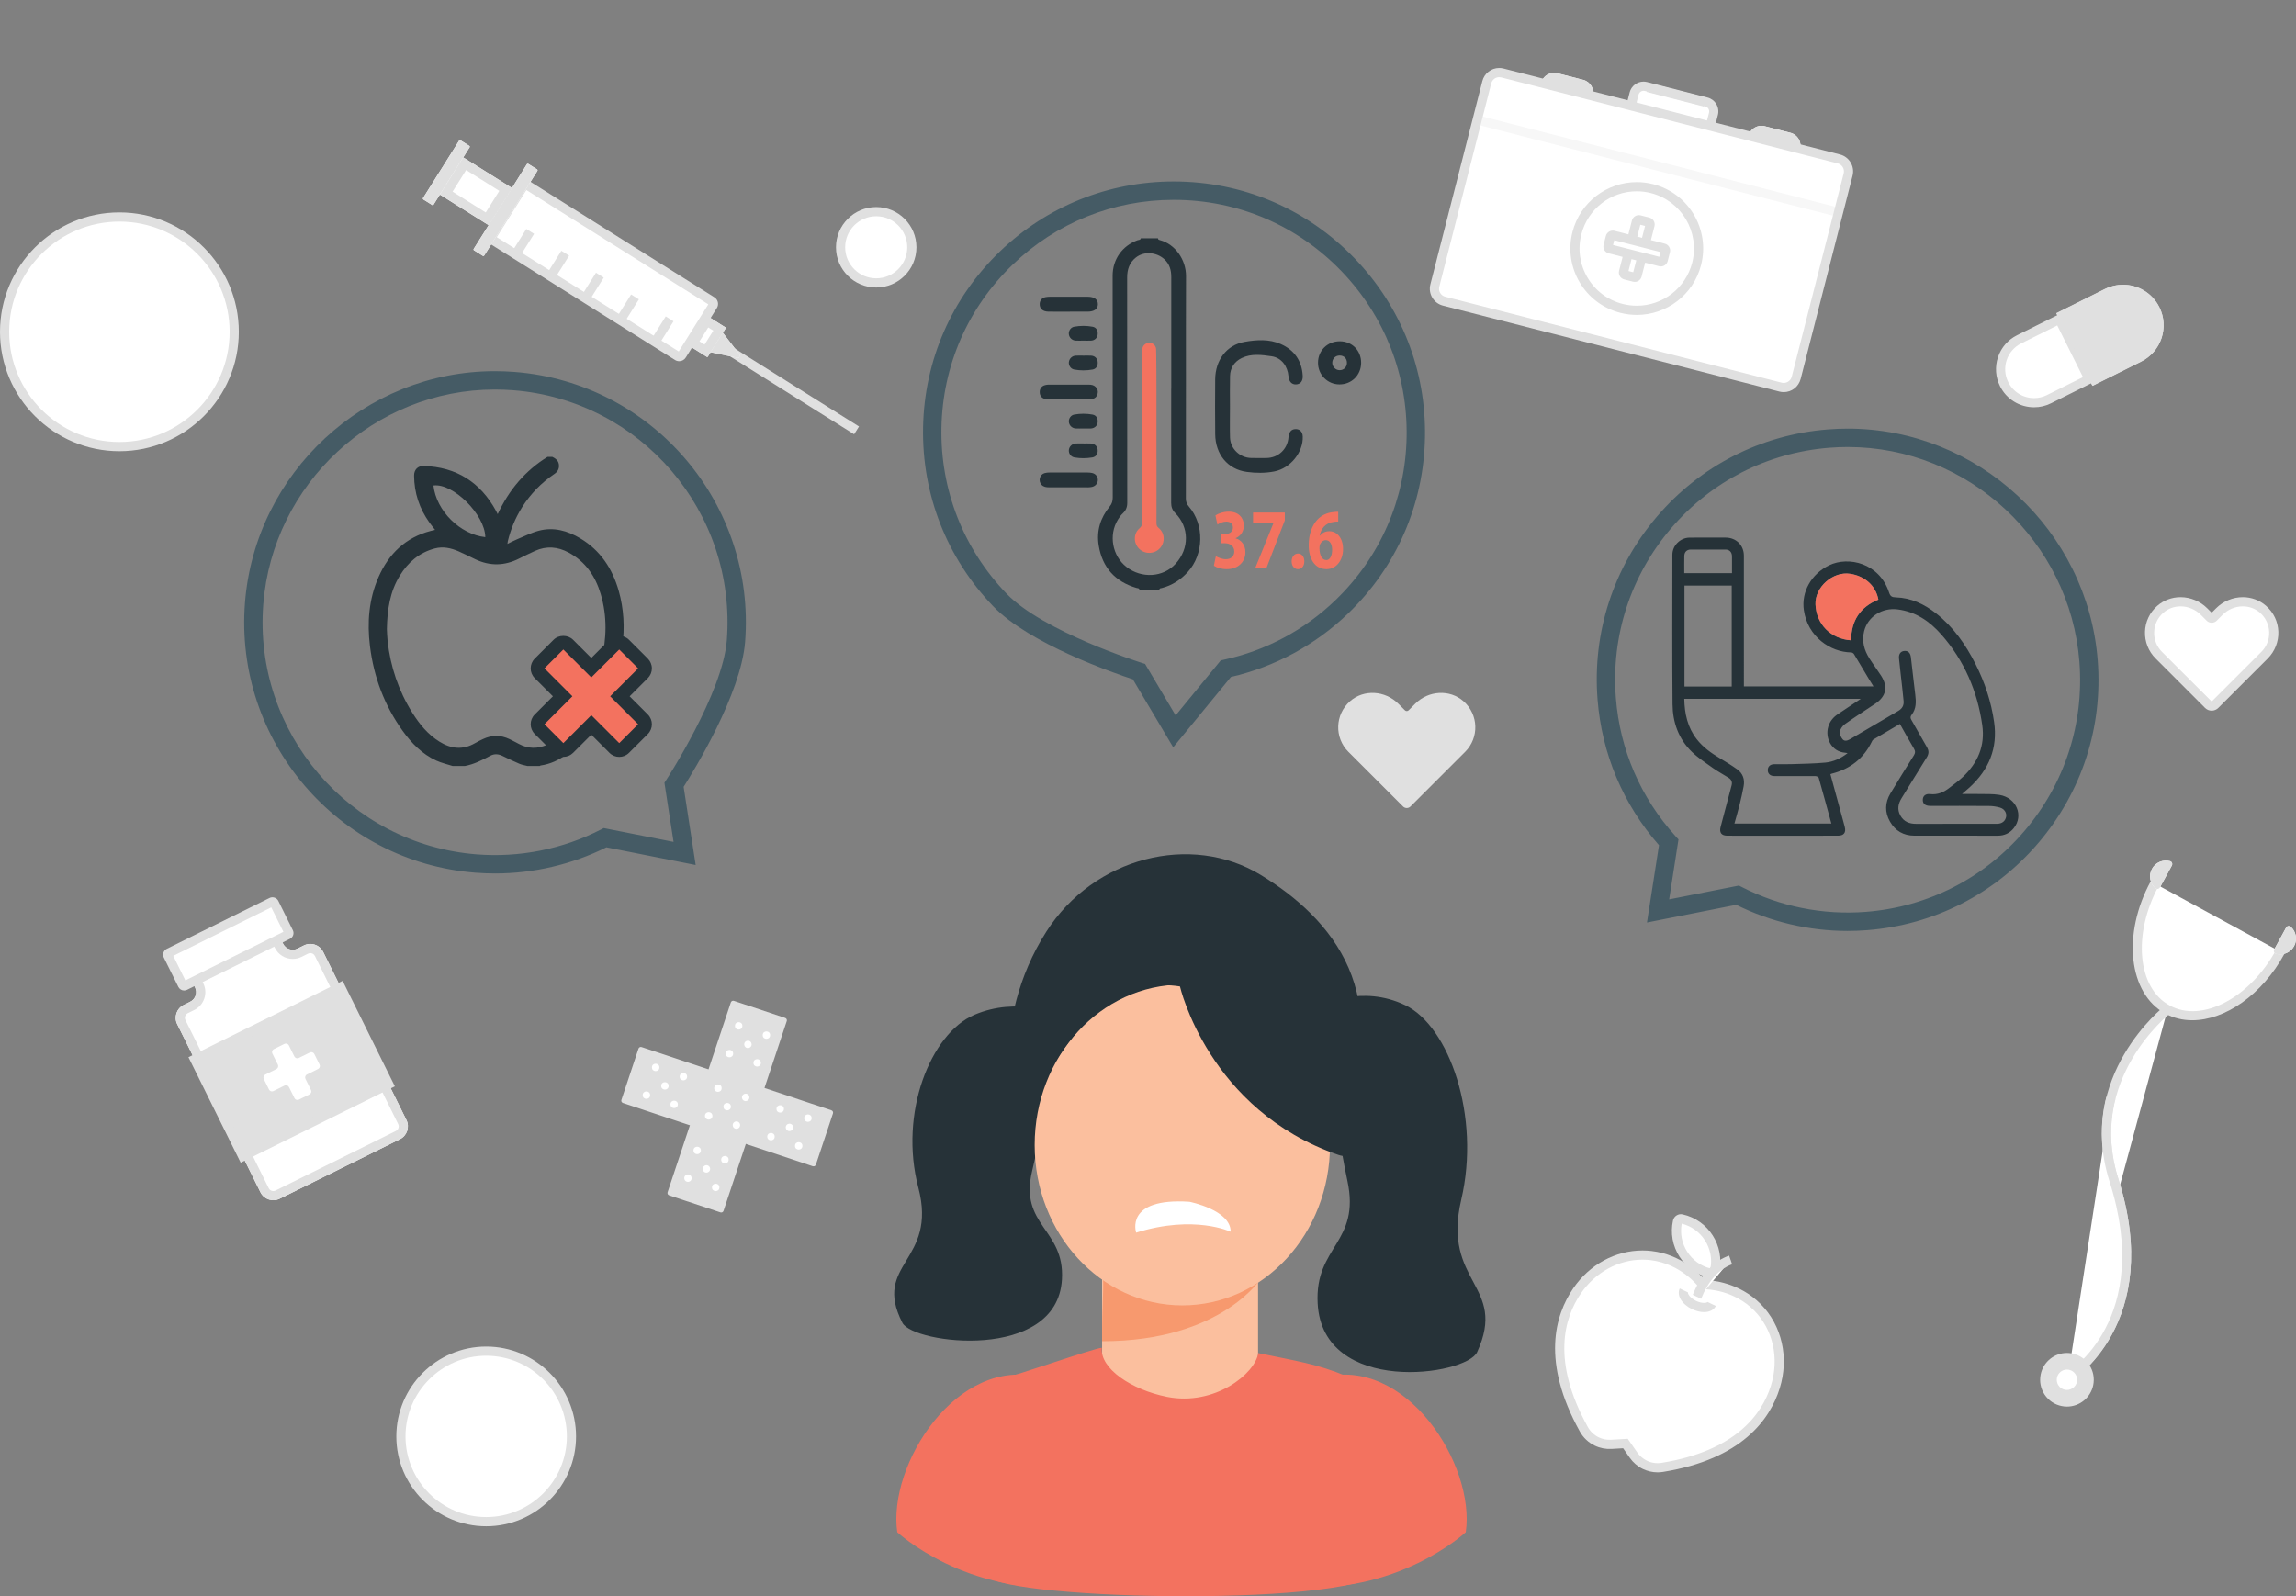 <?xml version="1.0" encoding="utf-8"?>
<!-- Generator: Adobe Illustrator 16.0.3, SVG Export Plug-In . SVG Version: 6.00 Build 0)  -->
<!DOCTYPE svg PUBLIC "-//W3C//DTD SVG 1.1//EN" "http://www.w3.org/Graphics/SVG/1.1/DTD/svg11.dtd">
<svg version="1.1" id="Layer_1" xmlns="http://www.w3.org/2000/svg" xmlns:xlink="http://www.w3.org/1999/xlink" x="0px" y="0px"
	 width="550px" height="382.418px" viewBox="-25 0 550 382.418" enable-background="new -25 0 550 382.418" xml:space="preserve">
<rect x="-25" y="0" width="550" height="382.418" fill="#808080" stroke="none"/>
<g>
	<path fill="#E0E0E0" d="M314.029,168.573l-1.595,1.593c-0.248,0.248-0.646,0.248-0.894,0l-1.593-1.593
		c-3.13-3.129-8.222-3.5-11.543-0.58c-3.642,3.199-3.778,8.752-0.402,12.122l2.238,2.241l10.853,10.852
		c0.495,0.495,1.297,0.495,1.789,0l10.852-10.852l2.241-2.241c3.372-3.37,3.239-8.923-0.403-12.122
		C322.247,165.073,317.156,165.444,314.029,168.573z"/>
	<g>
		<circle fill="#FFFFFF" cx="91.463" cy="344.126" r="20.427"/>
		<path fill="#E0E0E0" d="M91.464,365.651c-11.87,0-21.526-9.654-21.526-21.524s9.656-21.526,21.526-21.526
			s21.526,9.655,21.526,21.525S103.333,365.651,91.464,365.651z M91.464,324.8c-10.657,0-19.327,8.67-19.327,19.326
			c0,10.654,8.67,19.325,19.327,19.325s19.326-8.671,19.326-19.325C110.791,333.47,102.122,324.8,91.464,324.8z"/>
	</g>
	<g>
		<circle fill="#FFFFFF" cx="184.892" cy="59.241" r="8.536"/>
		<path fill="#E0E0E0" d="M184.892,68.878c-5.313,0-9.636-4.323-9.636-9.637c0-5.313,4.323-9.636,9.636-9.636
			c5.313,0,9.636,4.323,9.636,9.636C194.528,64.555,190.205,68.878,184.892,68.878z M184.892,51.805
			c-4.101,0-7.436,3.335-7.436,7.436c0,4.102,3.336,7.437,7.436,7.437c4.101,0,7.437-3.335,7.437-7.437
			C192.328,55.142,188.992,51.805,184.892,51.805z"/>
	</g>
	<g>
		<circle fill="#FFFFFF" cx="3.604" cy="79.49" r="27.504"/>
		<path fill="#E0E0E0" d="M3.605,108.096C-12.167,108.096-25,95.263-25,79.49c0-15.771,12.833-28.604,28.604-28.604
			S32.207,63.718,32.207,79.49C32.208,95.263,19.377,108.096,3.605,108.096z M3.605,53.087c-14.56,0-26.405,11.844-26.405,26.403
			c0,14.56,11.846,26.404,26.405,26.404S30.007,94.049,30.007,79.49C30.007,64.931,18.164,53.087,3.605,53.087z"/>
	</g>
	<g>
		<g>
			<path fill="#E0E0E0" d="M134.922,285.622l15.146-45.465c0.104-0.309,0.438-0.479,0.745-0.375l12.283,4.093
				c0.308,0.103,0.476,0.437,0.372,0.746l-15.147,45.466c-0.102,0.309-0.436,0.477-0.743,0.371l-12.283-4.089
				C134.986,286.265,134.818,285.933,134.922,285.622z"/>
			<g>
				<circle fill="#FFFFFF" cx="158.593" cy="247.989" r="0.889"/>
				<circle fill="#FFFFFF" cx="156.38" cy="254.631" r="0.889"/>
				<circle fill="#FFFFFF" cx="151.949" cy="245.775" r="0.887"/>
				<circle fill="#FFFFFF" cx="149.736" cy="252.418" r="0.888"/>
				<path fill="#FFFFFF" d="M155.006,250.483c0.155-0.463-0.097-0.969-0.563-1.125c-0.464-0.151-0.968,0.1-1.123,0.566
					c-0.153,0.463,0.098,0.969,0.563,1.121C154.348,251.202,154.852,250.948,155.006,250.483z"/>
				<g>
					<circle fill="#FFFFFF" cx="148.654" cy="277.825" r="0.888"/>
					<circle fill="#FFFFFF" cx="146.439" cy="284.468" r="0.888"/>
					<circle fill="#FFFFFF" cx="142.01" cy="275.61" r="0.888"/>
					<path fill="#FFFFFF" d="M140.639,282.535c0.155-0.468-0.097-0.97-0.562-1.124c-0.466-0.155-0.97,0.097-1.124,0.564
						c-0.155,0.459,0.097,0.967,0.563,1.121C139.98,283.25,140.485,282.999,140.639,282.535z"/>
					<path fill="#FFFFFF" d="M145.066,280.319c0.156-0.463-0.098-0.967-0.562-1.125c-0.466-0.152-0.969,0.101-1.122,0.563
						c-0.156,0.466,0.097,0.97,0.561,1.124C144.409,281.037,144.911,280.781,145.066,280.319z"/>
				</g>
				<path fill="#E0E0E0" d="M154.465,263.188c0.155-0.467-0.097-0.971-0.562-1.125c-0.466-0.156-0.97,0.1-1.123,0.563
					c-0.153,0.462,0.098,0.97,0.563,1.123C153.806,263.903,154.311,263.653,154.465,263.188z"/>
				<path fill="#E0E0E0" d="M152.253,269.831c0.154-0.465-0.098-0.971-0.563-1.126c-0.465-0.153-0.968,0.101-1.123,0.565
					c-0.153,0.461,0.098,0.965,0.563,1.119C151.594,270.544,152.098,270.294,152.253,269.831z"/>
				<circle fill="#E0E0E0" cx="146.979" cy="260.694" r="0.889"/>
				<circle fill="#E0E0E0" cx="144.766" cy="267.336" r="0.888"/>
				<circle fill="#E0E0E0" cx="149.194" cy="265.12" r="0.887"/>
			</g>
		</g>
		<g>
			<g>
				<path fill="#E0E0E0" d="M169.695,279.394l-45.464-15.147c-0.311-0.101-0.477-0.435-0.373-0.744l4.092-12.278
					c0.104-0.313,0.437-0.477,0.747-0.373l45.465,15.146c0.309,0.106,0.476,0.438,0.373,0.746l-4.091,12.28
					C170.338,279.331,170.003,279.496,169.695,279.394z"/>
			</g>
			<path fill="#E0E0E0" d="M153.52,272.231l-12.05-4.014c-0.098-0.031-0.152-0.138-0.12-0.234l3.283-9.853
				c0.032-0.1,0.138-0.155,0.235-0.12l12.051,4.014c0.098,0.031,0.15,0.139,0.119,0.236l-3.282,9.854
				C153.723,272.212,153.617,272.265,153.52,272.231z"/>
			<g>
				<circle fill="#FFFFFF" cx="132.063" cy="255.723" r="0.89"/>
				<circle fill="#FFFFFF" cx="138.706" cy="257.937" r="0.888"/>
				<circle fill="#FFFFFF" cx="129.849" cy="262.365" r="0.889"/>
				<circle fill="#FFFFFF" cx="136.492" cy="264.579" r="0.888"/>
				<circle fill="#FFFFFF" cx="134.277" cy="260.15" r="0.889"/>
				<g>
					<circle fill="#FFFFFF" cx="161.897" cy="265.663" r="0.888"/>
					<circle fill="#FFFFFF" cx="168.541" cy="267.876" r="0.889"/>
					<circle fill="#FFFFFF" cx="159.685" cy="272.305" r="0.889"/>
					<circle fill="#FFFFFF" cx="166.328" cy="274.519" r="0.889"/>
					<path fill="#FFFFFF" d="M164.394,269.247c-0.465-0.153-0.97,0.097-1.125,0.563c-0.155,0.469,0.1,0.972,0.563,1.125
						c0.464,0.15,0.968-0.097,1.123-0.563C165.11,269.907,164.858,269.401,164.394,269.247z"/>
				</g>
				<circle fill="#FFFFFF" cx="146.981" cy="260.693" r="0.888"/>
				<path fill="#FFFFFF" d="M153.904,262.063c-0.466-0.156-0.97,0.1-1.125,0.563c-0.154,0.462,0.099,0.97,0.563,1.123
					c0.463,0.153,0.968-0.097,1.123-0.562C154.62,262.722,154.368,262.218,153.904,262.063z"/>
				<circle fill="#FFFFFF" cx="144.766" cy="267.335" r="0.889"/>
				<path fill="#FFFFFF" d="M151.689,268.705c-0.465-0.153-0.968,0.101-1.123,0.565c-0.155,0.461,0.098,0.967,0.563,1.119
					c0.464,0.157,0.968-0.094,1.123-0.559S152.156,268.86,151.689,268.705z"/>
				<circle fill="#FFFFFF" cx="149.194" cy="265.12" r="0.889"/>
			</g>
		</g>
	</g>
	<g>
		<g>
			<line fill="none" x1="149.789" y1="83.995" x2="180.162" y2="103.073"/>
			
				<rect x="147.039" y="92.434" transform="matrix(0.847 0.532 -0.532 0.847 75.024 -73.421)" fill="#E0E0E0" width="35.868" height="2.201"/>
		</g>
		<g>
			<path fill="#FFFFFF" d="M144.553,85.453l4.277-6.81c0.043-0.07,0.021-0.161-0.046-0.205l-4.818-3.026l-4.437,7.063l4.816,3.025
				C144.417,85.544,144.509,85.526,144.553,85.453z"/>
			<path fill="#E0E0E0" d="M144.659,78.445l1.217,0.765l-2.096,3.336l-1.217-0.764L144.659,78.445 M143.966,75.413l-4.437,7.063
				l4.816,3.025c0.025,0.015,0.053,0.023,0.081,0.023c0.048,0,0.097-0.024,0.126-0.071l4.277-6.81
				c0.043-0.07,0.021-0.161-0.046-0.205L143.966,75.413L143.966,75.413z"/>
		</g>
		<g>
			<polygon fill="#FFFFFF" points="151.927,85.777 152.322,85.145 148.155,79.719 145.229,84.378 			"/>
			<polygon fill="#E0E0E0" points="148.155,79.719 145.229,84.378 151.927,85.777 152.322,85.145 			"/>
		</g>
		<g>
			<path fill="#FFFFFF" d="M92.482,57.171l8.263-13.151l44.806,28.14c0.358,0.225,0.464,0.694,0.24,1.052l-7.449,11.864
				c-0.225,0.357-0.697,0.464-1.052,0.239L92.482,57.171z"/>
			<path fill="#E0E0E0" d="M137.694,86.533c-0.352,0-0.693-0.099-0.991-0.288L90.965,57.518l9.433-15.014l45.738,28.726
				c0.421,0.264,0.714,0.677,0.825,1.161c0.11,0.486,0.025,0.986-0.239,1.407l-7.449,11.864
				C138.93,86.206,138.34,86.533,137.694,86.533z M93.999,56.824l43.59,27.38l7.09-11.293l-43.588-27.375L93.999,56.824z"/>
		</g>
		<g>
			<path fill="#FFFFFF" d="M88.477,59.625l12.738-20.278c0.071-0.118,0.225-0.153,0.341-0.08l2.095,1.316
				c0.117,0.071,0.15,0.226,0.079,0.345L90.993,61.204c-0.073,0.117-0.228,0.152-0.344,0.081l-2.093-1.317
				C88.439,59.893,88.404,59.741,88.477,59.625z"/>
			<path fill="#E0E0E0" d="M101.424,39.23c-0.083,0-0.163,0.042-0.209,0.117L88.477,59.625c-0.074,0.116-0.038,0.269,0.079,0.343
				l2.092,1.317c0.041,0.025,0.086,0.038,0.131,0.038c0.083,0,0.165-0.042,0.213-0.117l12.737-20.276
				c0.071-0.118,0.039-0.274-0.079-0.345l-2.095-1.316C101.516,39.242,101.469,39.23,101.424,39.23L101.424,39.23z"/>
		</g>
		<g>
			<path fill="#FFFFFF" d="M76.343,47.448l8.632-13.745c0.073-0.117,0.228-0.15,0.344-0.081l2.093,1.316
				c0.115,0.074,0.151,0.228,0.08,0.344l-8.634,13.744c-0.071,0.116-0.228,0.153-0.343,0.08l-2.094-1.317
				C76.306,47.717,76.271,47.565,76.343,47.448z"/>
			<path fill="#E0E0E0" d="M85.187,33.586c-0.083,0-0.164,0.042-0.211,0.117l-8.633,13.745c-0.072,0.117-0.038,0.27,0.079,0.342
				l2.094,1.317c0.041,0.026,0.086,0.039,0.131,0.039c0.082,0,0.164-0.042,0.211-0.117l8.634-13.742
				c0.071-0.117,0.037-0.271-0.08-0.345l-2.093-1.316C85.277,33.599,85.232,33.586,85.187,33.586L85.187,33.586z"/>
		</g>
		<g>
			
				<rect x="83.749" y="38.919" transform="matrix(-0.532 0.847 -0.847 -0.532 175.138 -5.192)" fill="#FFFFFF" width="10.509" height="13.783"/>
			<path fill="#E0E0E0" d="M86.661,40.738l7.946,4.991l-3.249,5.174l-7.946-4.992L86.661,40.738 M85.968,37.704l-5.59,8.901
				l11.674,7.331l5.589-8.9L85.968,37.704L85.968,37.704z"/>
		</g>
		<g>
			<g>
				<line fill="none" x1="135.377" y1="76.379" x2="131.893" y2="81.927"/>
				
					<rect x="132.536" y="75.86" transform="matrix(0.847 0.532 -0.532 0.847 62.573 -58.962)" fill="#E0E0E0" width="2.199" height="6.55"/>
			</g>
			<g>
				<line fill="none" x1="127.035" y1="71.139" x2="123.55" y2="76.687"/>
				
					<rect x="124.196" y="70.632" transform="matrix(0.847 0.532 -0.532 0.847 58.562 -55.352)" fill="#E0E0E0" width="2.2" height="6.551"/>
			</g>
			<g>
				<line fill="none" x1="118.693" y1="65.898" x2="115.208" y2="71.448"/>
				
					<rect x="115.854" y="65.389" transform="matrix(0.847 0.532 -0.532 0.847 54.424 -51.681)" fill="#E0E0E0" width="2.199" height="6.552"/>
			</g>
			<g>
				<line fill="none" x1="110.351" y1="60.659" x2="106.866" y2="66.208"/>
				
					<rect x="107.512" y="60.16" transform="matrix(0.847 0.532 -0.532 0.847 50.413 -48.07)" fill="#E0E0E0" width="2.198" height="6.552"/>
			</g>
			<g>
				<line fill="none" x1="102.007" y1="55.42" x2="98.522" y2="60.968"/>
				
					<rect x="99.17" y="54.907" transform="matrix(0.847 0.532 -0.532 0.847 46.29 -44.411)" fill="#E0E0E0" width="2.2" height="6.551"/>
			</g>
		</g>
	</g>
	<g>
		<g>
			<g>
				<path fill="#FFFFFF" d="M42.818,226.108l-2.583-5.221l-21.097,10.445l2.585,5.221c0.63,1.271,0.11,2.812-1.161,3.438L19,240.767
					c-1.695,0.84-2.39,2.896-1.55,4.592l19.946,40.277c0.838,1.697,2.894,2.393,4.588,1.553l28.821-14.272
					c1.696-0.84,2.389-2.894,1.55-4.589L52.41,228.045c-0.841-1.696-2.896-2.392-4.591-1.551l-1.56,0.774
					C44.988,227.897,43.45,227.378,42.818,226.108z"/>
				<path fill="#E0E0E0" d="M39.239,223.835l1.609,3.252c0.813,1.635,2.45,2.648,4.276,2.648c0.727,0,1.457-0.17,2.114-0.496
					l1.56-0.773c0.172-0.083,0.353-0.126,0.54-0.126c0.369,0,0.852,0.179,1.101,0.685l19.945,40.279
					c0.146,0.295,0.167,0.625,0.063,0.937c-0.104,0.311-0.322,0.561-0.617,0.707l-28.82,14.27c-0.171,0.084-0.354,0.128-0.541,0.128
					c-0.368,0-0.849-0.181-1.099-0.686l-19.947-40.276c-0.3-0.608-0.05-1.345,0.555-1.646l1.561-0.771
					c1.142-0.564,1.993-1.542,2.401-2.748c0.407-1.207,0.32-2.5-0.245-3.64l-1.607-3.248L39.239,223.835 M40.234,220.888
					l-21.097,10.445l2.585,5.221c0.63,1.271,0.11,2.812-1.161,3.438L19,240.767c-1.695,0.84-2.39,2.896-1.55,4.592l19.946,40.277
					c0.597,1.209,1.812,1.907,3.071,1.907c0.51,0,1.029-0.114,1.518-0.354l28.821-14.272c1.696-0.84,2.389-2.894,1.55-4.589
					l-19.944-40.281c-0.599-1.208-1.813-1.906-3.072-1.906c-0.51,0-1.029,0.113-1.517,0.355l-1.561,0.773
					c-0.367,0.182-0.755,0.268-1.138,0.268c-0.946,0-1.856-0.523-2.306-1.428L40.234,220.888L40.234,220.888z"/>
			</g>
			<g>
				
					<rect x="25.353" y="243.778" transform="matrix(0.896 -0.444 0.444 0.896 -109.272 46.563)" fill="#E0E0E0" width="39.014" height="25.994"/>
				<path fill="#E0E0E0" d="M32.655,278.543l-12.509-25.265l36.932-18.288l12.51,25.266L32.655,278.543z M23.094,254.274
					l10.558,21.322l32.988-16.336l-10.559-21.322L23.094,254.274z"/>
			</g>
			<path fill="#FFFFFF" d="M49.228,252.147l-2.652,1.313c-0.394,0.192-0.87,0.032-1.063-0.358l-1.313-2.653
				c-0.195-0.394-0.672-0.554-1.065-0.36l-2.529,1.256c-0.393,0.191-0.554,0.668-0.358,1.063l1.313,2.653
				c0.194,0.392,0.034,0.867-0.358,1.062l-2.654,1.315c-0.392,0.193-0.552,0.67-0.357,1.063l1.252,2.529
				c0.195,0.393,0.67,0.553,1.063,0.356l2.654-1.313c0.393-0.193,0.868-0.032,1.063,0.358l1.315,2.653
				c0.192,0.392,0.669,0.554,1.063,0.358l2.529-1.254c0.393-0.194,0.554-0.668,0.357-1.063l-1.313-2.649
				c-0.194-0.396-0.033-0.871,0.36-1.063l2.653-1.315c0.394-0.193,0.554-0.67,0.359-1.064l-1.254-2.529
				C50.098,252.114,49.622,251.952,49.228,252.147z"/>
		</g>
		<g>
			<path fill="#FFFFFF" d="M43.96,223.942l-24.651,12.209c-0.221,0.109-0.489,0.021-0.6-0.202l-3.485-7.039
				c-0.11-0.222-0.02-0.491,0.203-0.601l24.652-12.207c0.22-0.109,0.489-0.02,0.6,0.203l3.486,7.041
				C44.273,223.565,44.185,223.836,43.96,223.942z"/>
			<path fill="#E0E0E0" d="M19.11,237.297c-0.59,0-1.121-0.328-1.385-0.856l-3.486-7.043c-0.184-0.365-0.212-0.785-0.079-1.18
				c0.132-0.393,0.41-0.711,0.78-0.895l24.65-12.206c0.75-0.366,1.705-0.042,2.074,0.7l3.485,7.041
				c0.187,0.375,0.212,0.8,0.074,1.192c-0.136,0.394-0.417,0.708-0.792,0.886l-24.636,12.201
				C19.587,237.24,19.349,237.297,19.11,237.297z M16.5,229.004l2.905,5.871l23.482-11.627l-2.906-5.871L16.5,229.004z"/>
		</g>
	</g>
	<g>
		<g>
			<g>
				<path fill="#FFFFFF" d="M521.242,228.013c-6.615,12.168-18.713,18.368-27.019,13.855c-8.306-4.516-9.678-18.04-3.063-30.209"/>
				<path fill="#E0E0E0" d="M500.15,244.426c-2.276,0-4.465-0.513-6.451-1.591c-8.822-4.8-10.396-19.021-3.503-31.701l1.935,1.051
					c-6.314,11.616-5.14,24.498,2.62,28.717c7.762,4.223,19.213-1.801,25.525-13.414l1.935,1.052
					C516.867,238.364,507.985,244.426,500.15,244.426z"/>
			</g>
			<g>
				<g>
					<path fill="#FFFFFF" d="M495.264,207.353c0.223-0.414-0.003-0.931-0.454-1.047c-1.653-0.439-3.451,0.286-4.305,1.854
						c-0.852,1.567-0.483,3.47,0.777,4.618c0.35,0.315,0.905,0.229,1.129-0.187L495.264,207.353z"/>
					<path fill="#E0E0E0" d="M493.84,206.179c-1.346,0-2.646,0.717-3.335,1.981c-0.852,1.567-0.483,3.47,0.777,4.618
						c0.144,0.13,0.318,0.19,0.492,0.19c0.254,0,0.504-0.131,0.637-0.377l2.853-5.239c0.223-0.416-0.003-0.932-0.454-1.049
						C494.489,206.22,494.163,206.179,493.84,206.179L493.84,206.179z"/>
				</g>
				<g>
					<path fill="#FFFFFF" d="M522.632,222.231c0.223-0.414,0.775-0.502,1.126-0.186c1.264,1.146,1.634,3.053,0.78,4.619
						c-0.853,1.568-2.65,2.294-4.301,1.857c-0.455-0.123-0.683-0.637-0.458-1.051L522.632,222.231z"/>
					<path fill="#E0E0E0" d="M523.266,221.856c-0.253,0-0.502,0.129-0.634,0.375l-2.853,5.242c-0.225,0.416,0.003,0.928,0.458,1.051
						c0.318,0.082,0.644,0.123,0.965,0.123c1.347,0,2.647-0.715,3.337-1.981c0.853-1.567,0.481-3.474-0.781-4.619
						C523.615,221.916,523.439,221.856,523.266,221.856L523.266,221.856z"/>
				</g>
			</g>
		</g>
		<g>
			<g>
				<path fill="#FFFFFF" d="M494.225,241.868c0,0-20.769,15.945-12.836,40.876c10.922,34.313-11.051,47.356-11.051,47.356"/>
				<path fill="#E0E0E0" d="M470.9,331.046l-1.125-1.893c0.865-0.519,21.074-13.06,10.566-46.076
					c-8.073-25.372,12.998-41.918,13.213-42.082l1.341,1.744c-0.201,0.154-20.054,15.792-12.457,39.67
					C493.495,317.156,471.127,330.91,470.9,331.046z"/>
			</g>
			<g>
				<path fill="#FFFFFF" d="M480.635,263.044c-1.422,5.646-1.605,12.273,0.756,19.7c10.921,34.313-11.052,47.356-11.052,47.356"/>
				<path fill="#E0E0E0" d="M470.9,331.046l-1.125-1.893c0.865-0.519,21.074-13.06,10.566-46.076
					c-2.181-6.855-2.44-13.688-0.773-20.303l2.132,0.537c-1.563,6.211-1.314,12.638,0.737,19.098
					C493.495,317.156,471.127,330.91,470.9,331.046z"/>
			</g>
			<g>
				<g>
					<circle fill="#FFFFFF" cx="470.131" cy="330.555" r="5.323"/>
					<path fill="#E0E0E0" d="M470.138,336.981c-0.431,0-0.862-0.045-1.286-0.131c-1.681-0.344-3.129-1.317-4.076-2.748
						c-0.946-1.431-1.281-3.146-0.938-4.826c0.604-2.98,3.25-5.146,6.29-5.146c0.429,0,0.859,0.043,1.284,0.129
						c1.681,0.345,3.129,1.318,4.075,2.748c0.946,1.431,1.28,3.146,0.938,4.828C475.821,334.817,473.177,336.981,470.138,336.981z
						 M470.127,326.331c-1.997,0-3.736,1.422-4.136,3.383c-0.225,1.104-0.007,2.23,0.617,3.174c0.622,0.938,1.575,1.581,2.683,1.807
						c2.264,0.469,4.523-1.06,4.977-3.297c0.226-1.106,0.008-2.233-0.615-3.174c-0.622-0.939-1.574-1.582-2.68-1.808
						C470.694,326.36,470.407,326.331,470.127,326.331z"/>
				</g>
				<g>
					<path fill="#FFFFFF" d="M473.602,331.263c-0.39,1.916-2.261,3.152-4.18,2.766c-1.913-0.391-3.151-2.262-2.764-4.18
						c0.393-1.914,2.26-3.152,4.178-2.763C472.753,327.474,473.99,329.345,473.602,331.263z"/>
					<path fill="#E0E0E0" d="M470.131,335.198c-0.31,0-0.621-0.031-0.927-0.092c-2.508-0.514-4.134-2.971-3.622-5.479
						c0.438-2.154,2.352-3.716,4.545-3.716c0.311,0,0.621,0.032,0.929,0.095c2.508,0.508,4.133,2.962,3.625,5.473
						C474.241,333.636,472.328,335.198,470.131,335.198z M470.127,328.114c-1.152,0-2.157,0.822-2.39,1.955
						c-0.268,1.318,0.585,2.611,1.904,2.881c1.325,0.261,2.617-0.618,2.881-1.908c0.269-1.318-0.588-2.609-1.906-2.878
						C470.452,328.13,470.288,328.114,470.127,328.114z"/>
				</g>
			</g>
		</g>
	</g>
	<g>
		<path fill="#FFFFFF" d="M506.644,146.497l-1.442,1.444c-0.225,0.223-0.586,0.223-0.808,0l-1.445-1.444
			c-2.832-2.834-7.447-3.171-10.457-0.525c-3.3,2.897-3.422,7.929-0.362,10.982l2.025,2.029l9.833,9.833
			c0.447,0.449,1.171,0.449,1.62,0l9.831-9.833l2.031-2.029c3.056-3.056,2.936-8.086-0.363-10.982
			C514.095,143.326,509.479,143.661,506.644,146.497z"/>
		<path fill="#E0E0E0" d="M504.797,170.253c-0.6,0-1.163-0.234-1.586-0.658l-11.86-11.864c-1.68-1.679-2.6-4.003-2.523-6.379
			c0.077-2.408,1.121-4.612,2.938-6.209c1.524-1.339,3.507-2.079,5.579-2.079c2.37,0,4.696,0.967,6.383,2.653l1.072,1.07l1.068-1.07
			c1.686-1.687,4.013-2.653,6.387-2.653c2.07,0,4.054,0.738,5.579,2.079c1.814,1.595,2.858,3.8,2.937,6.208
			c0.077,2.376-0.843,4.701-2.521,6.381l-11.862,11.863C505.961,170.019,505.396,170.253,504.797,170.253z M497.344,145.266
			c-1.538,0-3.003,0.545-4.127,1.532c-1.355,1.191-2.135,2.833-2.192,4.626c-0.059,1.796,0.61,3.483,1.881,4.753l11.893,11.876
			c0.02,0,0.027-0.01,0.031-0.014l11.862-11.862c1.27-1.27,1.938-2.958,1.88-4.755c-0.06-1.792-0.838-3.435-2.19-4.625
			c-1.124-0.988-2.592-1.533-4.128-1.533c-1.794,0-3.554,0.732-4.83,2.009l-1.443,1.444c-0.641,0.636-1.734,0.63-2.363,0
			l-1.443-1.444C500.896,145.997,499.136,145.266,497.344,145.266z"/>
	</g>
	<g>
		<g>
			<path fill="#FFFFFF" d="M475.448,90.84l-9.617,4.79c-3.963,1.973-8.775,0.362-10.746-3.601l0,0
				c-1.977-3.964-0.363-8.776,3.598-10.749l9.619-4.79L475.448,90.84z"/>
			<path fill="#E0E0E0" d="M462.264,97.573c-3.486,0-6.614-1.938-8.165-5.056c-1.085-2.178-1.258-4.65-0.484-6.959
				s2.4-4.178,4.579-5.262l10.604-5.282l8.128,16.317l-10.603,5.282C465.046,97.249,463.68,97.573,462.264,97.573z M467.808,77.965
				l-8.634,4.301c-1.654,0.823-2.888,2.24-3.475,3.992c-0.587,1.751-0.456,3.626,0.368,5.28c1.177,2.364,3.551,3.835,6.195,3.835
				c1.074,0,2.107-0.246,3.076-0.727l8.635-4.301L467.808,77.965z"/>
		</g>
		<g>
			<path fill="#E0E0E0" d="M487.905,86.625l-11.664,5.809l-8.661-17.398l11.659-5.808c4.805-2.392,10.643-0.437,13.03,4.367l0,0
				C494.662,78.398,492.711,84.232,487.905,86.625z"/>
			<path fill="#E0E0E0" d="M483.565,70.407L483.565,70.407c2.876,0,5.456,1.597,6.735,4.17c0.895,1.797,1.037,3.834,0.398,5.739
				c-0.637,1.904-1.979,3.445-3.775,4.341l-9.693,4.828l-6.702-13.46l9.69-4.827C481.274,70.673,482.398,70.407,483.565,70.407
				 M483.565,68.207c-1.456,0-2.935,0.329-4.326,1.021l-11.659,5.808l8.661,17.398l11.664-5.809
				c4.805-2.393,6.758-8.227,4.364-13.031C490.572,70.182,487.136,68.207,483.565,68.207L483.565,68.207z"/>
		</g>
	</g>
	<g>
		<g>
			<path fill="#FFFFFF" d="M395.957,313.161c-5.726-5.734-13.11-5.401-13.11-5.401s-4.309-6.01-12.356-6.959
				c-6.899-0.81-13.699,2.599-17.709,8.462c-4.258,6.225-7.341,16.979,1.629,33.159c0.706,1.271,1.785,2.284,3.078,2.914
				c1.079,0.521,2.274,0.761,3.479,0.688l3.403-0.196l1.947,2.795c0.69,0.987,1.62,1.782,2.697,2.304
				c1.295,0.631,2.758,0.852,4.188,0.618c18.265-2.964,24.806-12.04,27.064-19.233C402.393,325.533,400.863,318.08,395.957,313.161z
				"/>
			<path fill="#E0E0E0" d="M372.08,352.735c-1.22,0-2.446-0.283-3.549-0.816c-1.243-0.604-2.32-1.525-3.118-2.664l-1.597-2.292
				l-2.788,0.16c-1.358,0.078-2.775-0.194-4.019-0.796c-1.517-0.737-2.745-1.902-3.563-3.371
				c-9.267-16.716-5.973-27.889-1.577-34.314c3.882-5.672,10.083-9.059,16.596-9.059c0.716,0,1.439,0.041,2.149,0.125
				c7.203,0.85,11.535,5.461,12.767,6.954c1.861,0.049,8.245,0.606,13.354,5.721c5.128,5.146,6.884,12.908,4.578,20.257
				c-2.333,7.432-9.072,16.93-27.936,19.991C372.952,352.7,372.516,352.735,372.08,352.735z M364.922,344.696l2.299,3.3
				c0.579,0.831,1.366,1.503,2.273,1.942c1.09,0.531,2.344,0.717,3.532,0.521c17.758-2.881,24.044-11.639,26.192-18.479
				c2.059-6.566,0.512-13.479-4.039-18.043c-4.83-4.836-10.929-5.082-12.104-5.082l-0.774,0.027l-0.349-0.482
				c-0.04-0.055-4.147-5.629-11.593-6.508c-0.626-0.072-1.264-0.111-1.895-0.111c-5.784,0-11.309,3.027-14.777,8.102
				c-4.048,5.916-7.039,16.271,1.683,32.008c0.597,1.069,1.492,1.92,2.599,2.457c0.903,0.438,1.924,0.633,2.93,0.579
				L364.922,344.696z"/>
		</g>
		<g>
			<g>
				<path fill="#FFFFFF" d="M376.84,292.628L376.84,292.628c0.097-0.436,0.526-0.712,0.964-0.618l0,0
					c5.621,1.231,9.183,6.786,7.951,12.411l0,0c-0.097,0.438-0.528,0.711-0.964,0.618l0,0
					C379.168,303.81,375.606,298.248,376.84,292.628z"/>
				<path fill="#E0E0E0" d="M384.963,306.156c-0.137,0-0.273-0.015-0.405-0.042c-3.008-0.659-5.578-2.448-7.239-5.041
					c-1.66-2.592-2.213-5.674-1.553-8.682c0.219-1.002,1.259-1.681,2.269-1.459c6.211,1.36,10.153,7.517,8.793,13.724
					C386.638,305.526,385.854,306.156,384.963,306.156z M377.855,293.151c-0.438,2.34,0.023,4.721,1.314,6.736
					c1.292,2.012,3.26,3.428,5.566,4.008C385.638,299.071,382.614,294.353,377.855,293.151z"/>
			</g>
			<g>
				<g>
					<path fill="#FFFFFF" d="M381.086,311.937c0,0,2.102-7.871,8.478-10.08"/>
					<path fill="#E0E0E0" d="M382.148,312.222l-2.125-0.568c0.092-0.344,2.329-8.465,9.181-10.838l0.721,2.08
						C384.189,304.882,382.168,312.149,382.148,312.222z"/>
				</g>
				<g>
					<path fill="#FFFFFF" d="M385.036,312.394c-0.498,1.029-2.396,1.139-4.238,0.246c-1.846-0.895-2.931-2.455-2.432-3.484"/>
					<path fill="#E0E0E0" d="M383.204,314.344c-0.913,0-1.928-0.251-2.888-0.714c-2.464-1.195-3.729-3.324-2.939-4.955l1.979,0.958
						c-0.109,0.226,0.383,1.271,1.921,2.019c0.713,0.345,1.472,0.525,2.079,0.488c0.451-0.025,0.66-0.164,0.69-0.225l1.979,0.958
						c-0.417,0.86-1.345,1.394-2.544,1.463C383.395,314.342,383.3,314.344,383.204,314.344z"/>
				</g>
			</g>
		</g>
	</g>
	<g>
		<g>
			<g>
				<g>
					<path fill="#FFFFFF" d="M354.243,19.125l-6.166-1.575c-1.71-0.437-3.451,0.594-3.89,2.306l0,0l12.362,3.155l0,0
						C356.987,21.305,355.951,19.563,354.243,19.125z"/>
					<path fill="#E0E0E0" d="M347.282,17.45c-1.427,0-2.727,0.96-3.096,2.407l12.362,3.155c0.436-1.706-0.599-3.448-2.307-3.887
						l-6.167-1.575C347.812,17.482,347.546,17.45,347.282,17.45L347.282,17.45z"/>
				</g>
				<g>
					<path fill="#FFFFFF" d="M403.902,31.813l-6.165-1.575c-1.712-0.436-3.453,0.596-3.891,2.306l0,0l12.36,3.16l0,0
						C406.645,33.993,405.612,32.252,403.902,31.813z"/>
					<path fill="#E0E0E0" d="M396.944,30.138c-1.428,0-2.727,0.961-3.098,2.406l12.361,3.16c0.437-1.711-0.597-3.453-2.307-3.891
						l-6.165-1.575C397.473,30.172,397.206,30.138,396.944,30.138L396.944,30.138z"/>
				</g>
			</g>
			<g>
				<g>
					<path fill="#FFFFFF" d="M383.766,24.427l-14.479-3.702c-1.253-0.321-2.526,0.435-2.845,1.687l-1.472,5.751l19.014,4.857
						l1.47-5.751C385.774,26.018,385.02,24.744,383.766,24.427z"/>
					<path fill="#E0E0E0" d="M384.778,34.359l-21.146-5.402l1.745-6.817c0.388-1.524,1.757-2.589,3.325-2.589
						c0.288,0,0.575,0.037,0.854,0.108l14.479,3.701c0.888,0.226,1.636,0.784,2.105,1.575c0.468,0.79,0.602,1.715,0.374,2.607
						L384.778,34.359z M366.31,27.37l16.882,4.313l1.197-4.686c0.082-0.321,0.035-0.655-0.135-0.939
						c-0.168-0.284-0.438-0.484-0.758-0.566l-14.481-3.702c-0.661-0.173-1.341,0.243-1.505,0.894L366.31,27.37z"/>
				</g>
				<g>
					<line fill="none" x1="369.66" y1="20.821" x2="383.395" y2="24.331"/>
					
						<rect x="369.435" y="21.486" transform="matrix(0.969 0.248 -0.248 0.969 17.329 -92.562)" fill="#E0E0E0" width="14.175" height="2.2"/>
				</g>
			</g>
		</g>
		<g>
			<path fill="#FFFFFF" d="M401.527,92.743l-80.599-20.591c-1.646-0.421-2.64-2.098-2.221-3.744l12.446-48.705
				c0.422-1.647,2.098-2.64,3.74-2.22l80.599,20.592c1.646,0.422,2.64,2.099,2.222,3.745L405.27,90.526
				C404.849,92.172,403.172,93.165,401.527,92.743z"/>
			<path fill="#E0E0E0" d="M402.291,93.94c-0.349,0-0.697-0.044-1.037-0.131l-80.6-20.593c-2.229-0.572-3.581-2.851-3.011-5.081
				l12.447-48.705c0.473-1.852,2.135-3.145,4.041-3.145c0.348,0,0.697,0.044,1.037,0.131l80.597,20.591
				c2.229,0.572,3.584,2.85,3.015,5.083l-12.442,48.707C405.86,92.648,404.199,93.94,402.291,93.94z M334.133,18.486
				c-0.9,0-1.687,0.611-1.91,1.488L319.778,68.68c-0.271,1.056,0.369,2.136,1.424,2.406L401.8,91.678
				c1.06,0.268,2.14-0.39,2.405-1.428l12.445-48.704c0.27-1.056-0.372-2.135-1.428-2.406l-80.6-20.593
				C334.464,18.506,334.298,18.486,334.133,18.486z"/>
		</g>
		<g>
			<g>
				<circle fill="#FFFFFF" cx="367.082" cy="59.533" r="15.904"/>
				<path fill="#E0E0E0" d="M367.074,45.826L367.074,45.826c1.141,0,2.285,0.145,3.402,0.43c7.322,1.872,11.756,9.349,9.885,16.67
					c-1.553,6.073-7.008,10.316-13.267,10.316c-1.143,0-2.286-0.145-3.404-0.431c-3.549-0.905-6.53-3.139-8.396-6.287
					c-1.867-3.148-2.396-6.836-1.489-10.382C355.359,50.068,360.815,45.827,367.074,45.826 M367.074,43.628
					c-7.095,0-13.562,4.779-15.399,11.968c-2.175,8.512,2.961,17.172,11.473,19.348c1.321,0.337,2.646,0.5,3.949,0.5
					c7.094,0,13.561-4.782,15.396-11.971c2.175-8.509-2.962-17.172-11.471-19.347C369.699,43.788,368.377,43.627,367.074,43.628
					L367.074,43.628z"/>
			</g>
			<g>
				<g>
					<path fill="#FFFFFF" d="M366.456,66.413l-2.12-0.541c-0.318-0.083-0.511-0.407-0.43-0.725l3.084-12.063
						c0.079-0.319,0.401-0.51,0.722-0.43l2.118,0.54c0.318,0.083,0.511,0.404,0.43,0.723l-3.084,12.064
						C367.096,66.301,366.773,66.494,366.456,66.413z"/>
					<path fill="#E0E0E0" d="M366.604,67.531c-0.143,0-0.285-0.018-0.422-0.054l-2.118-0.539c-0.908-0.239-1.453-1.164-1.222-2.063
						l3.085-12.062c0.218-0.883,1.16-1.449,2.055-1.225l2.122,0.542c0.903,0.234,1.45,1.157,1.222,2.058l-3.084,12.068
						C368.048,67.009,367.376,67.531,366.604,67.531z M365.099,64.931l1.139,0.29l2.831-11.083l-1.135-0.29L365.099,64.931z"/>
				</g>
				<g>
					<path fill="#FFFFFF" d="M372.698,62.711l-12.065-3.083c-0.318-0.081-0.512-0.404-0.43-0.721l0.541-2.121
						c0.083-0.317,0.405-0.508,0.725-0.429l12.063,3.084c0.316,0.081,0.509,0.403,0.429,0.722l-0.541,2.119
						C373.341,62.602,373.017,62.793,372.698,62.711z"/>
					<path fill="#E0E0E0" d="M372.848,63.829c-0.144,0-0.284-0.017-0.422-0.054l-12.065-3.083c-0.436-0.11-0.805-0.386-1.037-0.775
						c-0.229-0.39-0.297-0.848-0.184-1.286l0.541-2.117c0.231-0.891,1.175-1.448,2.06-1.223l12.067,3.083
						c0.904,0.233,1.45,1.158,1.22,2.062l-0.541,2.12C374.299,63.303,373.623,63.829,372.848,63.829z M361.396,58.687l11.084,2.833
						l0.29-1.138l-11.082-2.833L361.396,58.687z"/>
				</g>
			</g>
		</g>
		<g opacity="0.26">
			<line fill="none" x1="328.887" y1="28.589" x2="415.444" y2="50.706"/>
			
				<rect x="327.49" y="38.556" transform="matrix(0.969 0.248 -0.248 0.969 21.406 -90.91)" fill="#E0E0E0" width="89.346" height="2.201"/>
		</g>
	</g>
	<g>
		<g>
			<rect x="239.004" y="294.373" fill="#FBBF9E" width="37.359" height="42.849"/>
			<path fill="#F7996E" d="M239.004,321.323c28.831,0,38.259-15.303,38.259-15.303l-38.058-0.482
				C239.431,309.731,239.004,311.63,239.004,321.323z"/>
			<path fill="#263238" d="M217.779,269.169c-0.167-0.575-6.176-24.023,7.898-46.018c11.406-17.817,34.63-23.682,51.316-13.551
				c16.762,10.185,33.531,28.989,17.597,60.694L217.779,269.169z"/>
			<path fill="#263238" d="M228.207,243.125c0,0-9.333-4.481-19.811,0c-10.478,4.479-18.105,23.558-13.412,41.378
				c4.695,17.818-11.148,18.117-3.813,32.411c2.602,5.063,37.035,9.378,38.212-10.356c0.727-12.23-10.341-12.836-7.116-26.123
				C225.498,267.146,228.207,243.125,228.207,243.125z"/>
			<path fill="#263238" d="M291.819,240.823c0,0,9.332-5.047,19.81,0c10.479,5.044,18.106,26.525,13.408,46.593
				c-4.689,20.063,11.151,20.399,3.817,36.494c-2.604,5.704-37.035,10.559-38.213-11.664c-0.726-13.771,10.341-14.449,7.114-29.409
				C294.528,267.874,291.819,240.823,291.819,240.823z"/>
			<path fill="#FBBF9E" d="M293.594,274.31c0,21.226-15.836,38.428-35.372,38.428c-19.532,0-35.37-17.202-35.37-38.428
				c0-21.229,15.838-38.433,35.37-38.433C277.756,235.878,293.594,253.082,293.594,274.31z"/>
			<path fill="#263238" d="M257.656,236.326c0,0,6.8,29.688,37.974,40.362c12.398,4.242,8.618-41.021-17.292-50.201
				c-25.902-9.182-48.001-4.215-62.286,18.229c-8.601,13.515,7.442,17.937,7.442,17.937S235.379,232.735,257.656,236.326z"/>
			<path fill="#FFFFFF" d="M247.165,295.308c0,0-2.893-8.418,12.754-7.397c0,0,9.947,1.968,9.88,7.177
				C269.8,295.087,261.09,290.953,247.165,295.308z"/>
			<path fill="#F3725F" d="M305.83,376.672c-8.984,8.688-95.051,6.462-94.542,0.341c0.403-4.82-2.142,7.941,4.25-32.478
				c1.758-11.08-10.311-13.117,0.681-14.625c1.857-0.257,20.539-6.806,22.717-7.022c-0.465,4.975,7.093,10.072,15.653,11.771
				c11.392,2.254,21.146-5.605,21.815-10.505c8.922,1.877,14.106,2.572,21.188,5.563c7.767,3.29,12.396,11.45,11.266,19.896
				l-2.139,15.959C306.719,365.569,306.284,376.229,305.83,376.672z"/>
			<path fill="#F3725F" d="M189.938,367.079c0,0,16.554,15.398,42.072,13.01c0,0,12.576-44.563-7.591-50.035
				C204.252,324.58,187.588,350.995,189.938,367.079z"/>
			<path fill="#F3725F" d="M326.119,367.079c0,0-16.548,15.398-42.066,13.01c0,0-12.577-44.563,7.586-50.035
				C311.811,324.58,328.473,350.995,326.119,367.079z"/>
		</g>
		<g>
			<g>
				<g>
					<g>
						<g>
							<g>
								<g>
									<g>
										<g>
											<g>
												<g>
													<g>
														<g>
															<path fill="#455B65" d="M417.546,223.03c-9.198,0-18.392-2.162-26.633-6.262l-21.389,4.242l2.882-18.516
																c-8.607-9.818-13.691-21.875-14.719-34.934c-1.256-16.024,3.794-31.577,14.22-43.793
																c10.428-12.216,24.98-19.636,40.983-20.891c1.578-0.124,3.179-0.187,4.753-0.187
																c31.124,0,57.412,24.367,59.852,55.474c1.257,16.021-3.794,31.569-14.22,43.787
																c-10.426,12.217-24.979,19.638-40.981,20.892C420.719,222.967,419.121,223.03,417.546,223.03z M391.554,212.156
																l0.684,0.349c9.097,4.676,19.472,6.756,29.715,5.951c14.828-1.161,28.316-8.037,37.979-19.359
																c9.663-11.324,14.343-25.738,13.179-40.589c-2.261-28.831-26.623-51.416-55.464-51.416
																c-1.462,0-2.946,0.058-4.411,0.173c-14.829,1.162-28.315,8.037-37.979,19.359
																c-9.662,11.322-14.344,25.739-13.179,40.593c0.977,12.431,5.919,23.882,14.293,33.111l0.706,0.776l-2.233,14.365
																L391.554,212.156z"/>
														</g>
													</g>
												</g>
											</g>
										</g>
									</g>
								</g>
							</g>
						</g>
					</g>
				</g>
			</g>
			<g>
				<g>
					<path fill="#263238" d="M430.115,173.435c-2.18,1.277-4.275,2.508-6.369,3.748c-0.138,0.082-0.239,0.258-0.314,0.412
						c-1.983,4.135-5.256,6.653-9.665,7.764c-0.085,0.021-0.162,0.062-0.302,0.113c1.042,3.805,2.076,7.604,3.114,11.402
						c0.109,0.4,0.215,0.803,0.32,1.202c0.358,1.392-0.198,2.131-1.627,2.132c-6.666,0.003-13.333,0.003-19.997,0.003
						c-2.175,0-4.347,0.006-6.519-0.003c-1.423-0.004-1.952-0.768-1.578-2.157c0.884-3.297,1.727-6.597,2.619-9.889
						c0.22-0.829-0.063-1.409-0.724-1.83c-1.225-0.783-2.521-1.466-3.709-2.302c-1.737-1.236-3.551-2.424-5.074-3.896
						c-3.2-3.092-4.604-7.082-4.641-11.434c-0.099-11.933-0.047-23.867-0.036-35.798c0.004-2.218,1.898-4.081,4.122-4.101
						c2.886-0.025,5.773-0.012,8.658-0.005c2.5,0.012,4.343,1.838,4.345,4.335c0.006,10.061,0.002,20.118,0.002,30.176
						c0,0.354,0,0.71,0,1.13c10.31,0,20.58,0,31.041,0c-0.397-0.643-0.741-1.179-1.071-1.726c-1.198-2.01-2.385-4.024-3.602-6.02
						c-0.123-0.198-0.438-0.388-0.667-0.39c-4.961-0.06-10.383-3.734-11.33-10.083c-0.66-4.386,1.766-8.717,6.064-10.793
						c4.609-2.221,12.015-0.554,14.348,6.535c0.297,0.904,0.676,1.13,1.589,1.154c3.683,0.097,6.84,1.615,9.683,3.844
						c4.157,3.265,7.096,7.496,9.45,12.158c2.211,4.375,3.735,8.98,4.435,13.848c0.913,6.299-1.253,11.434-5.861,15.664
						c-0.536,0.494-1.101,0.962-1.819,1.59c1.486,0,2.779-0.023,4.069,0.006c1.633,0.037,3.293-0.049,4.891,0.215
						c4.083,0.678,5.868,4.953,3.411,7.988c-0.971,1.2-2.258,1.789-3.814,1.784c-6.667-0.005-13.332,0.006-19.998-0.005
						c-2.566-0.006-4.537-1.148-5.808-3.352c-1.294-2.248-1.232-4.561,0.098-6.778c1.835-3.06,3.713-6.093,5.615-9.107
						c0.369-0.589,0.369-1.011,0.021-1.604C432.347,177.452,431.276,175.496,430.115,173.435z M443.495,197.36
						c3.303,0,6.604,0.011,9.907-0.006c1.194-0.006,1.987-0.664,2.166-1.719c0.15-0.9-0.42-1.852-1.478-2.16
						c-0.848-0.242-1.748-0.381-2.627-0.385c-4.699-0.039-9.403-0.02-14.101-0.023c-1.145,0-1.76-0.496-1.762-1.416
						c-0.004-0.924,0.622-1.531,1.747-1.407c1.759,0.2,3.202-0.397,4.533-1.427c1.122-0.871,2.29-1.711,3.323-2.686
						c3.573-3.367,5.355-7.461,4.641-12.42c-1.166-8.164-4.326-15.467-9.79-21.683c-2.792-3.178-6.146-5.489-10.5-6.037
						c-3.684-0.464-7.104,1.715-7.996,5.185c-0.621,2.414-0.005,4.593,1.286,6.621c0.879,1.379,1.87,2.684,2.753,4.057
						c1.744,2.716,1.239,4.998-1.45,6.785c-2.403,1.593-4.83,3.153-7.176,4.821c-0.574,0.408-1.122,1.146-1.244,1.812
						c-0.105,0.574,0.271,1.385,0.69,1.865c0.477,0.541,1.19,0.293,1.8-0.066c3.838-2.264,7.683-4.52,11.527-6.766
						c0.913-0.535,1.36-1.302,1.26-2.361c-0.097-1.005-0.196-2.012-0.31-3.014c-0.264-2.392-0.555-4.782-0.791-7.176
						c-0.107-1.077,0.392-1.725,1.262-1.807c0.889-0.085,1.454,0.433,1.586,1.515c0.354,2.978,0.67,5.962,1.043,8.94
						c0.214,1.717,0.271,3.396-0.87,4.846c-0.357,0.456-0.319,0.768-0.043,1.243c1.256,2.153,2.436,4.354,3.702,6.503
						c0.521,0.882,0.497,1.609-0.044,2.471c-2.025,3.221-3.979,6.484-5.994,9.708c-0.857,1.369-1.122,2.745-0.321,4.197
						c0.821,1.496,2.175,2.005,3.808,1.997C437.189,197.347,440.342,197.36,443.495,197.36z M420.754,167.42
						c-14.224,0-28.237,0-42.291,0c0.068,3.556,0.784,6.832,2.981,9.665c1.524,1.966,3.505,3.359,5.614,4.616
						c1.375,0.819,2.746,1.659,4.051,2.59c1.393,0.987,1.883,2.424,1.571,4.089c-0.27,1.456-0.594,2.904-0.951,4.342
						c-0.383,1.535-0.834,3.055-1.253,4.574c7.767,0,15.452,0,23.221,0c-1.021-3.712-1.998-7.345-3.03-10.964
						c-0.058-0.199-0.521-0.399-0.794-0.403c-3.275-0.02-6.547,0-9.819-0.004c-0.988,0-1.582-0.55-1.588-1.414
						c-0.005-0.867,0.582-1.42,1.567-1.43c1.336-0.014,2.682,0.031,4.017-0.01c2.726-0.092,5.468-0.119,8.183-0.372
						c1.928-0.181,3.693-0.972,5.356-2.274c-0.293-0.046-0.428-0.074-0.569-0.087c-3.351-0.252-4.86-3.591-4.064-6.241
						c0.393-1.308,1.203-2.289,2.345-3.035C417.081,169.899,418.838,168.702,420.754,167.42z M389.83,164.467
						c0-8.116,0-16.16,0-24.176c-3.825,0-7.584,0-11.323,0c0,8.092,0,16.112,0,24.176
						C382.291,164.467,386.028,164.467,389.83,164.467z M418.428,153.395c0.026-4.731,2.191-7.995,6.526-9.749
						c-0.602-3.297-3.179-5.638-6.767-6.187c-4.114-0.627-8.441,3.193-8.293,7.328C410.069,149.517,413.574,153.1,418.428,153.395z
						 M378.459,137.31c3.853,0,7.612,0,11.436,0c0-1.243,0-2.428,0-3.61c0-0.209,0.01-0.418-0.013-0.623
						c-0.09-0.869-0.63-1.411-1.535-1.421c-2.769-0.021-5.533-0.021-8.304,0c-0.984,0.006-1.553,0.576-1.575,1.557
						C378.44,134.549,378.459,135.886,378.459,137.31z"/>
				</g>
				<path fill="#F3725F" d="M418.428,153.395c0.026-4.731,2.191-7.995,6.526-9.749c-0.602-3.297-3.179-5.638-6.767-6.187
					c-4.114-0.627-8.441,3.193-8.293,7.328C410.069,149.517,413.574,153.1,418.428,153.395z"/>
			</g>
		</g>
		<g>
			<g>
				<g>
					<g>
						<g>
							<g>
								<g>
									<g>
										<g>
											<g>
												<g>
													<g>
														<g>
															<path fill="#455B65" d="M93.622,209.257c-1.57,0-3.165-0.063-4.739-0.185c-33.031-2.591-57.792-31.605-55.199-64.681
																c2.438-31.106,28.729-55.473,59.854-55.473c1.574,0,3.173,0.063,4.75,0.186c33.029,2.59,57.793,31.607,55.202,64.683
																c-0.979,12.477-12.25,30.821-14.727,34.717l2.884,18.729l-21.384-4.239
																C112.022,207.094,102.828,209.257,93.622,209.257z M93.54,93.319c-28.844,0-53.207,22.584-55.469,51.416
																c-2.404,30.655,20.546,57.549,51.155,59.952c10.248,0.809,20.623-1.28,29.717-5.955l0.683-0.35l16.72,3.313
																l-2.184-14.178l0.461-0.705c0.135-0.209,13.493-20.765,14.481-33.37c2.402-30.657-20.547-57.551-51.159-59.954
																C96.482,93.376,94.999,93.319,93.54,93.319z"/>
														</g>
													</g>
												</g>
											</g>
										</g>
									</g>
								</g>
							</g>
						</g>
					</g>
				</g>
			</g>
			<g>
				<g>
					<path fill="#263238" d="M83.445,183.515c-1.316-0.426-2.691-0.727-3.939-1.303c-3.372-1.554-5.902-4.131-8.035-7.096
						c-4.38-6.077-6.922-12.886-7.846-20.303c-0.705-5.685-0.275-11.261,2.049-16.562c2.452-5.592,6.478-9.485,12.515-11.061
						c0.323-0.082,0.648-0.161,1.03-0.252c-0.466-0.603-0.925-1.153-1.341-1.734c-2.407-3.368-3.663-7.117-3.686-11.264
						c-0.008-1.408,0.892-2.348,2.287-2.306c7.867,0.236,13.609,3.912,17.358,10.786c0.124,0.231,0.235,0.467,0.381,0.756
						c2.679-5.752,6.551-10.396,11.933-13.723c0.387,0,0.771,0,1.159,0c0.761,0.368,1.412,0.853,1.56,1.747
						c0.163,1.005-0.229,1.773-1.073,2.346c-3.13,2.125-5.717,4.778-7.739,7.982c-1.591,2.524-2.718,5.242-3.418,8.138
						c-0.04,0.16-0.045,0.328-0.083,0.635c0.826-0.403,1.536-0.786,2.28-1.095c1.724-0.716,3.417-1.581,5.211-2.058
						c3.549-0.944,6.867-0.021,9.945,1.82c4.823,2.879,7.691,7.235,9.21,12.542c1.247,4.365,1.458,8.813,0.892,13.306
						c-0.879,6.99-3.22,13.441-7.133,19.304c-1.71,2.559-3.742,4.839-6.262,6.645c-1.862,1.334-3.889,2.295-6.182,2.621
						c-0.088,0.014-0.164,0.084-0.248,0.127c-0.965,0-1.927,0-2.893,0c-0.643-0.17-1.32-0.265-1.927-0.523
						c-1.391-0.59-2.751-1.245-4.11-1.905c-0.973-0.476-1.931-0.535-2.896-0.022c-1.947,1.043-3.906,2.045-6.106,2.453
						C85.374,183.515,84.409,183.515,83.445,183.515z M67.675,150.701c0.043,0.741,0.057,1.805,0.173,2.86
						c0.682,6.163,2.615,11.906,5.907,17.174c1.713,2.738,3.73,5.216,6.517,6.951c2.764,1.723,5.601,2.045,8.523,0.352
						c0.622-0.362,1.27-0.684,1.922-0.988c2.115-0.99,4.232-0.982,6.337,0.024c0.757,0.364,1.503,0.76,2.244,1.153
						c2.213,1.188,4.462,1.215,6.737,0.209c2.114-0.937,3.825-2.408,5.305-4.147c3.922-4.606,6.293-9.979,7.688-15.812
						c1.289-5.401,1.469-10.821-0.139-16.195c-1.277-4.263-3.644-7.732-7.653-9.898c-2.636-1.423-5.344-1.65-8.108-0.389
						c-1.268,0.579-2.521,1.188-3.768,1.817c-3.469,1.757-6.96,1.847-10.484,0.178c-1.35-0.636-2.669-1.328-4.039-1.915
						c-1.819-0.782-3.698-1.211-5.691-0.679c-3.721,0.993-6.413,3.315-8.385,6.529C68.417,141.745,67.764,145.995,67.675,150.701z
						 M91.25,128.685c-0.063-5.398-7.739-13.009-12.42-12.37C79.521,122.407,85.191,128.015,91.25,128.685z"/>
				</g>
				<g>
					<g>
						<polygon fill="#263238" points="123.334,155.599 116.641,162.295 109.943,155.599 105.422,160.12 112.115,166.815 
							105.422,173.507 109.943,178.032 116.641,171.339 123.334,178.032 127.857,173.51 121.164,166.815 127.857,160.12 						"/>
						<path fill="#263238" d="M109.943,181.333L109.943,181.333c-0.876,0-1.716-0.35-2.335-0.969l-4.521-4.525
							c-1.287-1.288-1.287-3.377,0.001-4.665l4.358-4.359l-4.358-4.36c-1.288-1.289-1.288-3.378,0-4.666l4.521-4.521
							c1.238-1.238,3.431-1.238,4.667,0l4.363,4.361l4.36-4.361c1.288-1.288,3.377-1.29,4.667,0l4.522,4.521
							c0.619,0.62,0.967,1.458,0.967,2.333s-0.348,1.715-0.966,2.334l-4.359,4.361l4.359,4.362c1.288,1.289,1.288,3.379,0,4.668
							l-4.522,4.521c-1.29,1.288-3.378,1.288-4.667,0l-4.36-4.36l-4.363,4.36C111.657,180.985,110.819,181.333,109.943,181.333z
							 M114.954,165.132c0.615,1.034,0.614,2.336-0.001,3.371c1.035-0.616,2.337-0.618,3.374-0.001
							c-0.616-1.036-0.617-2.335-0.001-3.37C117.313,165.734,115.965,165.731,114.954,165.132z"/>
					</g>
				</g>
				<g>
					<polygon fill="#F3725F" points="123.334,155.599 116.641,162.295 109.943,155.599 105.422,160.12 112.115,166.815 
						105.422,173.507 109.943,178.032 116.641,171.339 123.334,178.032 127.857,173.51 121.164,166.815 127.857,160.12 					"/>
				</g>
			</g>
		</g>
		<g>
			<g>
				<g>
					<g>
						<g>
							<g>
								<g>
									<g>
										<g>
											<g>
												<g>
													<g>
														<g>
															<path fill="#455B65" d="M256.037,179.037l-9.668-16.297c-4.388-1.438-24.743-8.451-33.424-17.467
																c-11.146-11.58-17.12-26.801-16.826-42.858c0.296-16.059,6.826-31.032,18.391-42.162
																c11.241-10.82,26.029-16.78,41.637-16.78c16.518,0,31.921,6.555,43.381,18.457
																c11.146,11.577,17.118,26.798,16.824,42.855c-0.296,16.06-6.826,31.033-18.391,42.163
																c-7.836,7.546-17.536,12.804-28.099,15.235L256.037,179.037z M256.146,47.871c-14.465,0-28.168,5.523-38.586,15.55
																c-10.716,10.313-16.769,24.191-17.042,39.074c-0.273,14.884,5.267,28.991,15.599,39.727
																c8.776,9.117,32.143,16.507,32.378,16.58l0.804,0.252l7.319,12.337l10.81-13.179l0.749-0.163
																c10.056-2.177,19.3-7.113,26.731-14.272c10.717-10.313,16.771-24.191,17.042-39.075
																c0.272-14.884-5.264-28.99-15.596-39.724C285.735,53.948,271.454,47.871,256.146,47.871z"/>
														</g>
													</g>
												</g>
											</g>
										</g>
									</g>
								</g>
							</g>
						</g>
					</g>
				</g>
			</g>
			<g>
				<g>
					<path fill="#263238" d="M247.952,141.283c-0.059-0.432-0.45-0.352-0.706-0.427c-5.137-1.51-8.194-4.92-9.052-10.169
						c-0.568-3.46,0.388-6.625,2.623-9.337c0.551-0.667,0.733-1.321,0.733-2.154c-0.021-17.718-0.021-35.437-0.023-53.155
						c0-3.9,2.294-7.149,5.971-8.49c0.272-0.101,0.7-0.008,0.778-0.462c1.374,0,2.743,0,4.114,0c0,0.336,0.281,0.387,0.503,0.446
						c3.626,0.971,6.234,4.681,6.216,8.626c-0.04,8.438-0.016,16.878-0.021,25.317c-0.002,9.319,0.005,18.632-0.019,27.951
						c-0.003,0.757,0.212,1.329,0.717,1.914c3.769,4.354,3.61,11.451-0.264,15.698c-1.716,1.871-3.734,3.187-6.192,3.831
						c-0.234,0.063-0.592,0.005-0.612,0.414C251.128,141.283,249.542,141.283,247.952,141.283z M255.561,93.131
						c0.004,0,0.006,0,0.014,0c0-8.905-0.008-17.807,0.002-26.711c0.004-1.677-0.376-3.152-1.693-4.345
						c-1.855-1.668-4.82-1.952-6.798-0.376c-1.545,1.229-2.08,2.872-2.08,4.778c0.011,18.001,0.008,35.998,0.024,53.994
						c0.003,1.022-0.329,1.832-1.061,2.507c-0.482,0.449-0.848,0.969-1.194,1.535c-2.25,3.692-1.32,8.658,2.042,11.294
						c3.631,2.847,8.833,2.544,11.819-0.766c3.294-3.658,3.269-8.717-0.113-12.133c-0.688-0.694-0.974-1.449-0.973-2.412
						C255.564,111.377,255.561,102.253,255.561,93.131z"/>
					<path fill="#263238" d="M269.637,97.405c0,2.467-0.059,4.934,0.011,7.395c0.079,2.709,2.35,4.872,5.067,4.921
						c1.206,0.025,2.413,0.014,3.615,0.007c2.875-0.016,5.107-2.11,5.324-4.981c0.083-1.088,0.573-1.782,1.354-1.914
						c1.189-0.203,2.012,0.485,2.06,1.731c0.146,3.762-2.947,7.627-6.8,8.38c-2.188,0.429-4.45,0.406-6.625,0.109
						c-4.564-0.621-7.495-4.216-7.543-9.021c-0.047-4.382-0.042-8.766-0.006-13.148c0.042-4.621,2.746-8.219,7.01-8.978
						c2.905-0.519,5.936-0.714,8.732,0.53c3.207,1.425,5.01,3.988,5.223,7.544c0.081,1.339-0.55,2.079-1.633,2.112
						c-1.01,0.03-1.672-0.701-1.775-1.95c-0.194-2.414-1.684-4.445-4.017-4.788c-2.379-0.348-4.882-0.695-7.182,0.418
						c-1.743,0.846-2.759,2.338-2.802,4.319C269.59,92.528,269.637,94.969,269.637,97.405z"/>
					<path fill="#263238" d="M301.056,86.913c-0.006,2.936-2.268,5.187-5.204,5.177c-2.849-0.009-5.128-2.314-5.126-5.189
						c0-2.923,2.274-5.156,5.232-5.14C298.886,81.772,301.061,83.967,301.056,86.913z M295.929,85.169
						c-1.015-0.005-1.771,0.723-1.786,1.725c-0.015,0.956,0.799,1.785,1.752,1.788c1.008,0.004,1.756-0.742,1.76-1.755
						C297.662,85.888,296.967,85.177,295.929,85.169z"/>
					<path fill="#263238" d="M231.037,116.751c-1.591,0-3.176,0.008-4.763-0.005c-0.664-0.003-1.31-0.083-1.799-0.629
						c-0.827-0.922-0.423-2.447,0.771-2.777c0.387-0.109,0.81-0.141,1.214-0.142c3.04-0.009,6.075-0.004,9.114,0.005
						c0.353,0,0.713,0.039,1.058,0.114c0.8,0.173,1.338,0.838,1.352,1.627c0.013,0.825-0.539,1.495-1.375,1.702
						c-0.677,0.163-1.363,0.093-2.042,0.1C233.39,116.757,232.212,116.75,231.037,116.751
						C231.037,116.75,231.037,116.75,231.037,116.751z"/>
					<path fill="#263238" d="M231.018,74.661c-1.638,0-3.282,0.027-4.919-0.008c-1.334-0.028-2.073-0.728-2.045-1.83
						c0.014-0.821,0.518-1.447,1.34-1.624c0.346-0.07,0.705-0.108,1.056-0.108c3.035-0.01,6.073-0.006,9.108,0
						c1.577,0.004,2.448,0.65,2.439,1.796c-0.011,1.143-0.875,1.767-2.469,1.772C234.027,74.665,232.522,74.661,231.018,74.661z"/>
					<path fill="#263238" d="M230.942,95.707c-1.587,0-3.179,0.019-4.767-0.004c-1.36-0.023-2.111-0.672-2.117-1.765
						c-0.004-0.871,0.495-1.502,1.36-1.692c0.241-0.052,0.486-0.098,0.729-0.098c3.233-0.008,6.463-0.009,9.695,0.004
						c0.575,0.001,1.143,0.084,1.599,0.519c0.508,0.484,0.655,1.071,0.475,1.723c-0.167,0.628-0.592,1.048-1.233,1.183
						c-0.369,0.081-0.758,0.119-1.138,0.123c-1.536,0.012-3.067,0.003-4.604,0.003C230.942,95.704,230.942,95.705,230.942,95.707z"
						/>
					<path fill="#263238" d="M234.47,81.605c-0.602,0-1.203,0.034-1.805-0.005c-0.878-0.056-1.548-0.729-1.631-1.568
						c-0.077-0.777,0.449-1.613,1.286-1.762c1.456-0.266,2.945-0.27,4.401,0c0.905,0.163,1.321,0.92,1.223,1.854
						c-0.086,0.838-0.691,1.426-1.587,1.479C235.734,81.635,235.102,81.605,234.47,81.605z"/>
					<path fill="#263238" d="M234.563,85.194c0.603,0,1.209-0.029,1.807,0.008c0.891,0.051,1.499,0.645,1.578,1.482
						c0.093,0.936-0.325,1.686-1.233,1.849c-1.456,0.261-2.942,0.263-4.399-0.005c-0.832-0.154-1.354-0.994-1.274-1.767
						c0.092-0.843,0.759-1.506,1.64-1.56C233.306,85.162,233.936,85.191,234.563,85.194z"/>
					<path fill="#263238" d="M234.545,102.65c-0.628,0-1.259,0.032-1.883-0.006c-0.875-0.056-1.544-0.732-1.622-1.57
						c-0.07-0.779,0.454-1.604,1.289-1.753c1.455-0.263,2.939-0.268,4.394,0.002c0.903,0.165,1.316,0.918,1.219,1.852
						c-0.086,0.824-0.705,1.4-1.594,1.476c-0.051,0.004-0.11,0.006-0.161,0.006c-0.548,0-1.096,0-1.642,0
						C234.545,102.654,234.545,102.653,234.545,102.65z"/>
					<path fill="#263238" d="M234.537,106.244c0.572,0,1.146-0.021,1.719,0.004c0.945,0.039,1.593,0.614,1.68,1.461
						c0.104,0.971-0.33,1.724-1.288,1.883c-1.424,0.235-2.882,0.251-4.308-0.014c-0.84-0.155-1.369-0.968-1.302-1.747
						c0.068-0.831,0.748-1.502,1.612-1.579c0.326-0.028,0.654-0.015,0.982-0.018c0.298-0.004,0.6,0,0.901,0
						C234.537,106.235,234.537,106.242,234.537,106.244z"/>
					<path fill="#F3725F" d="M252.039,109.96c0,5.125,0.004,10.247-0.007,15.37c-0.003,0.46,0.073,0.791,0.48,1.115
						c1.52,1.209,1.657,3.445,0.356,4.882c-1.309,1.446-3.618,1.509-4.994,0.138c-1.381-1.378-1.383-3.638,0.092-4.895
						c0.533-0.457,0.65-0.912,0.646-1.543c-0.011-10.107-0.002-20.219,0-30.324c0-0.355-0.015-10.839,0.041-11.186
						c0.12-0.776,0.746-1.317,1.521-1.363c0.86-0.053,1.469,0.373,1.729,1.186c0.12,0.374,0.125,10.871,0.125,11.255
						c0,5.121,0,10.246,0,15.366C252.034,109.96,252.039,109.96,252.039,109.96z"/>
				</g>
				<g>
					<g>
						<path fill="#F3725F" d="M266.257,133.249c0.48,0.288,1.459,0.72,2.399,0.72c1.335,0,2.01-0.803,2.01-1.831
							c0-1.377-1.083-1.995-2.275-1.995h-0.87v-2.159h0.816c0.89,0,2.009-0.412,2.009-1.583c0-0.844-0.55-1.44-1.581-1.44
							c-0.837,0-1.673,0.391-2.134,0.72l-0.479-2.18c0.619-0.473,1.885-0.925,3.217-0.925c2.328,0,3.592,1.501,3.592,3.29
							c0,1.377-0.677,2.51-1.975,3.064v0.042c1.298,0.349,2.347,1.542,2.347,3.31c0,2.261-1.669,4.071-4.46,4.071
							c-1.334,0-2.472-0.391-3.096-0.823L266.257,133.249z"/>
						<path fill="#F3725F" d="M282.772,122.783v1.892l-4.426,11.473h-2.685l4.391-10.815v-0.041h-4.887v-2.508L282.772,122.783
							L282.772,122.783z"/>
						<path fill="#F3725F" d="M285.9,136.354c-0.853,0-1.493-0.762-1.493-1.871c0-1.09,0.658-1.872,1.528-1.872
							c0.873,0,1.513,0.74,1.513,1.872c0,1.109-0.604,1.871-1.529,1.871H285.9z"/>
						<path fill="#F3725F" d="M295.57,124.962c-0.303-0.021-0.623,0.021-1.03,0.061c-2.134,0.268-3.11,1.707-3.414,3.311h0.054
							c0.532-0.659,1.281-1.07,2.259-1.07c1.813,0,3.289,1.604,3.289,4.298c0,2.569-1.547,4.791-3.965,4.791
							c-2.826,0-4.267-2.509-4.267-5.716c0-2.653,0.8-4.709,1.991-6.046c1.029-1.131,2.416-1.789,3.965-1.912
							c0.514-0.082,0.869-0.061,1.118-0.061V124.962L295.57,124.962z M292.743,134.174c0.872,0,1.367-1.069,1.367-2.488
							c0-1.214-0.495-2.283-1.527-2.283c-0.604,0-1.155,0.452-1.389,1.09c-0.088,0.185-0.122,0.473-0.122,0.925
							c0.034,1.502,0.567,2.755,1.651,2.755L292.743,134.174L292.743,134.174z"/>
					</g>
				</g>
			</g>
		</g>
	</g>
</g>
</svg>
